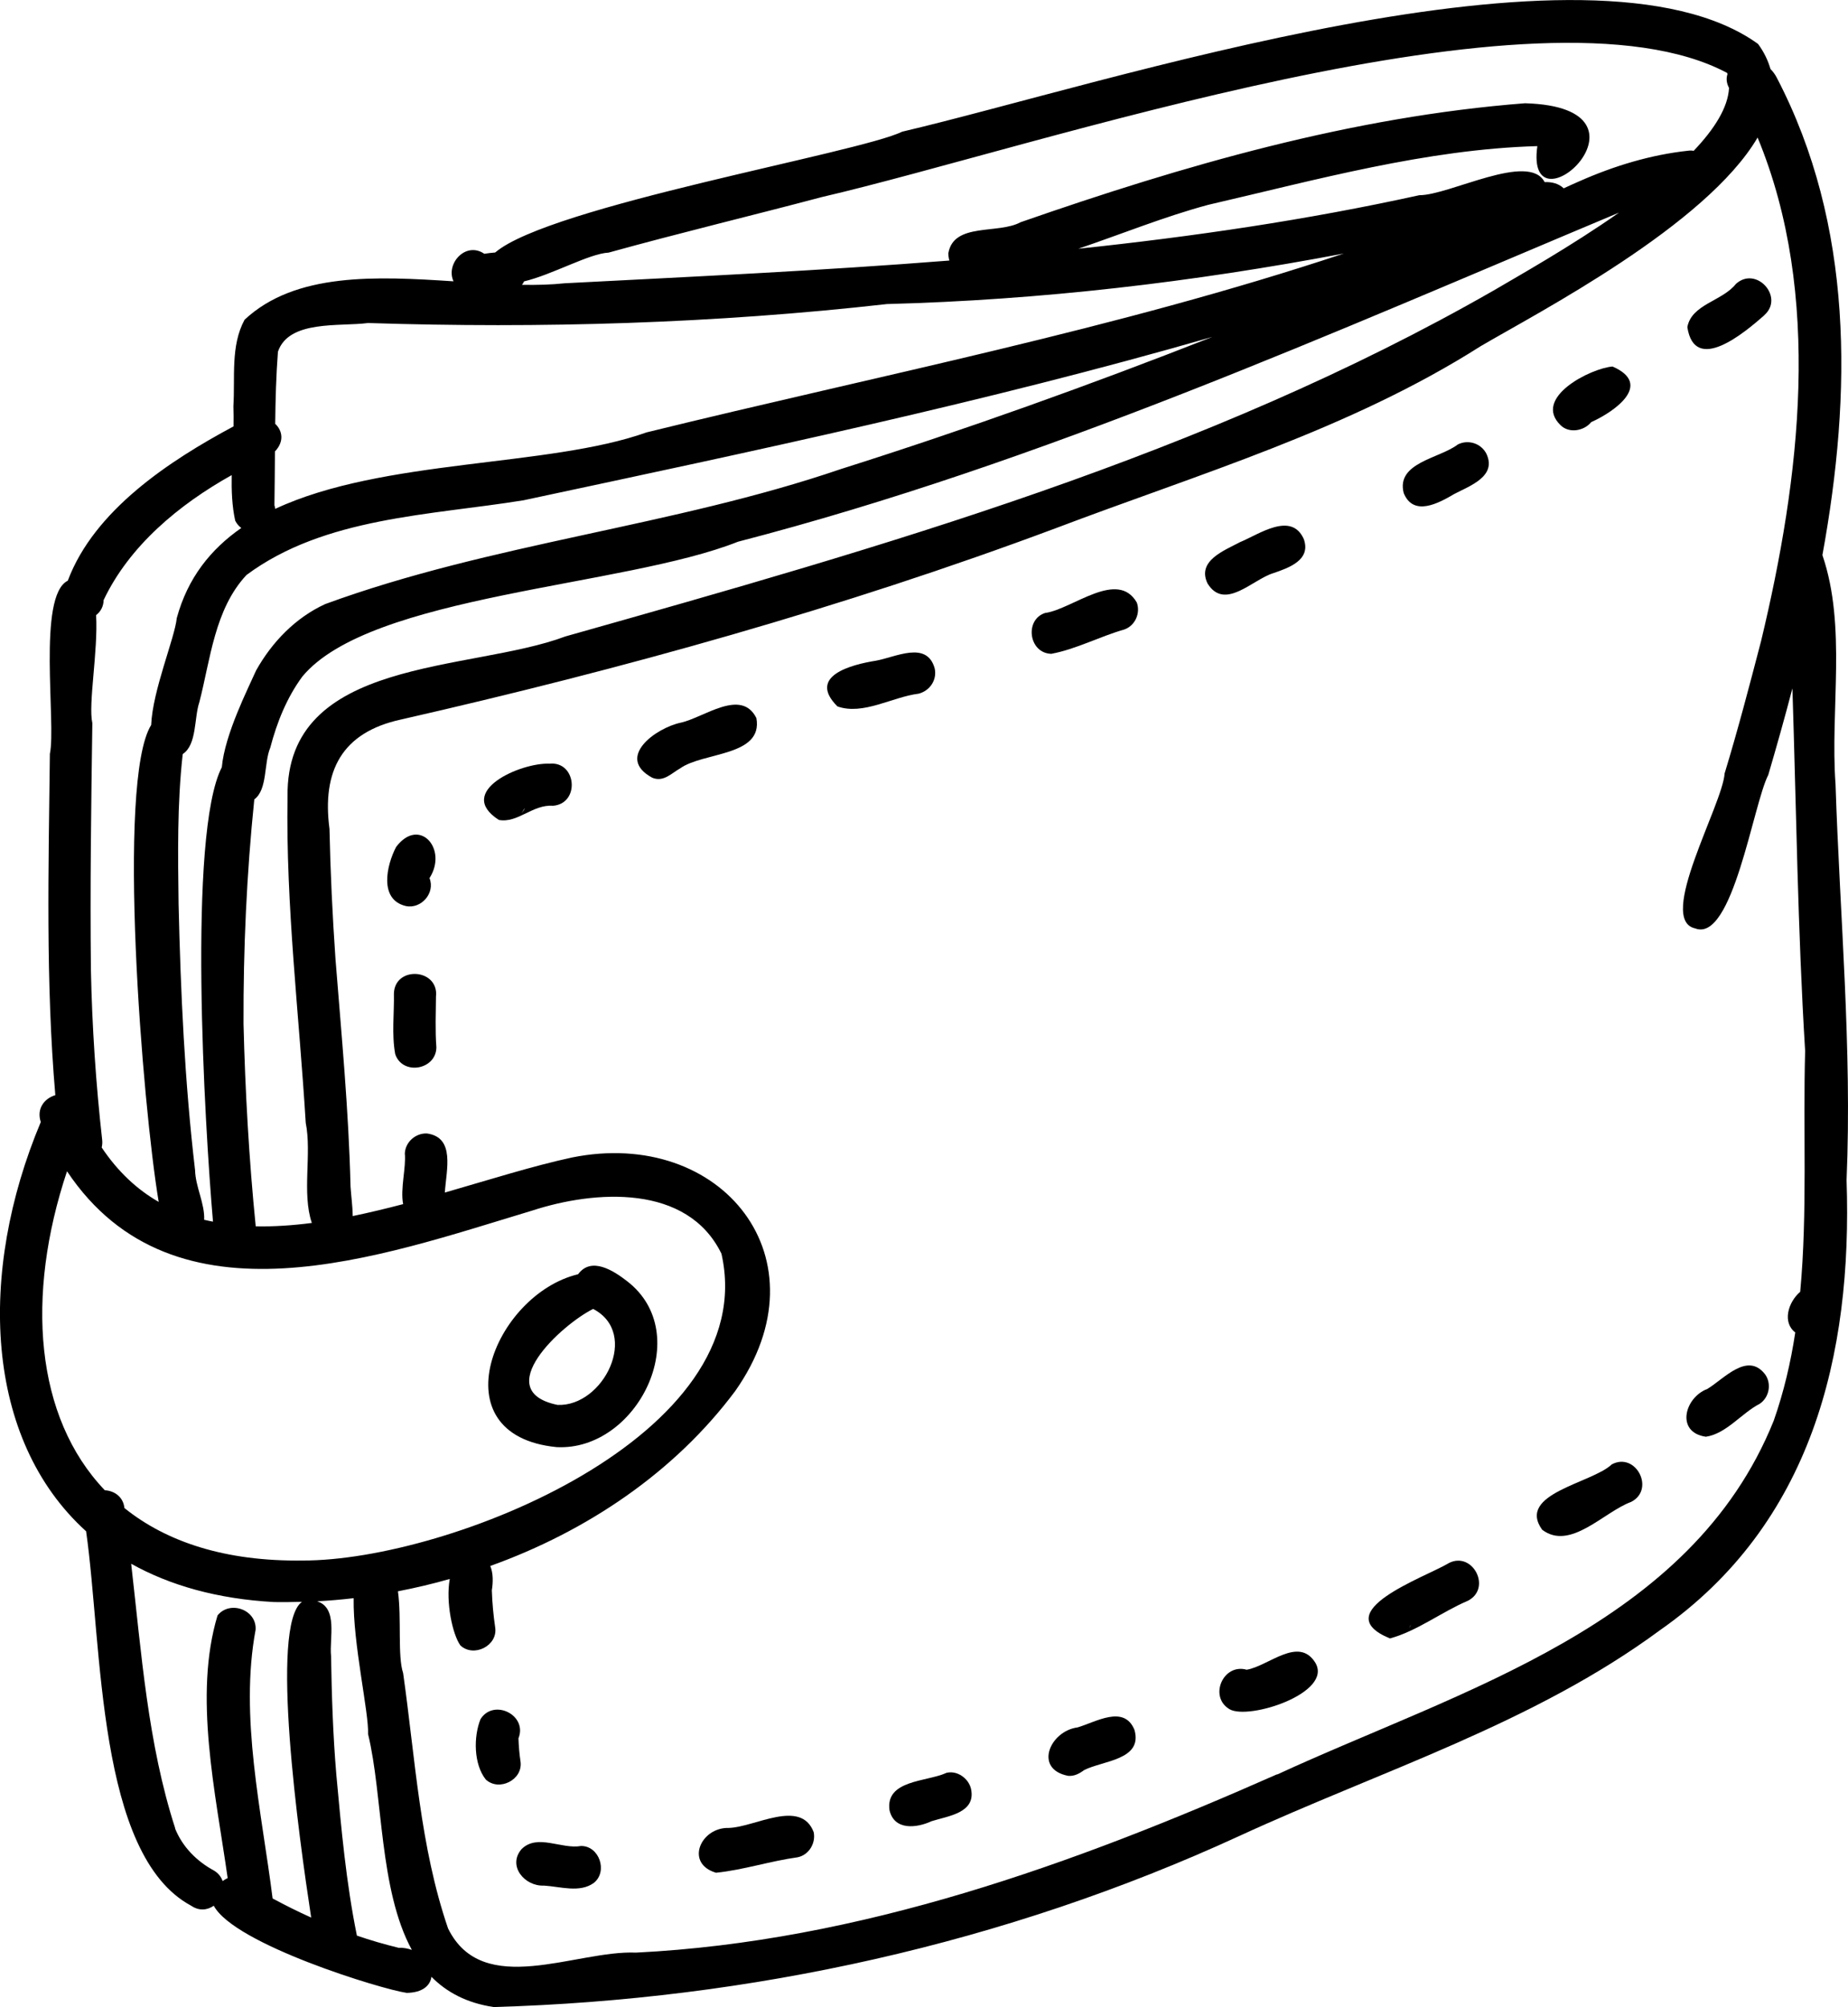 <?xml version="1.0" encoding="UTF-8"?><svg id="Calque_1" xmlns="http://www.w3.org/2000/svg" viewBox="0 0 142.29 154.54"><defs><style>.cls-1{fill-rule:evenodd;}</style></defs><path class="cls-1" d="M42.86,111.42c6.2.32,10.7-8.72,5.42-12.78-1.03-.8-2.75-1.92-3.77-.53-6.48,1.55-10.86,12.4-1.65,13.31ZM45.67,100.78c3.62,1.88.78,7.54-2.74,7.39-5.26-1.08.32-6.19,2.74-7.39Z"/><path class="cls-1" d="M141.33,60.38c-.42-5.77.87-12.13-1.01-17.64,2.28-12.49,2.41-25.39-3.51-36.75-.14-.28-.31-.49-.49-.68-.19-.65-.49-1.3-.96-1.93-12.9-9.29-50.47,3.15-65.9,6.76-3.3,1.63-27.16,5.72-31.33,9.3-.29.02-.58.06-.84.1-1.43-.98-3,.77-2.37,2.12-5.94-.39-12.18-.7-16.09,2.96-1.09,2.01-.72,4.45-.86,6.66.02.51.02,1.03.01,1.55-4.95,2.65-10.73,6.46-12.76,11.88-2.37,1.17-.88,10.99-1.38,13.33-.1,8.76-.33,17.55.42,26.28-.81.24-1.47,1.01-1.12,2.07-4.88,11.62-4.34,24.42,3.49,31.51,1.26,8.8.82,24.93,8.09,28.83.63.43,1.26.33,1.74,0,1.58,2.97,12.97,6.45,14.86,6.71,1.24-.02,1.81-.58,1.9-1.24,1.17,1.19,2.72,2.02,4.79,2.33,19.75-.57,39.38-4.88,57.39-13.16,10.89-5.02,22.68-8.67,32.42-15.86,11.65-8.16,14.82-21.12,14.36-34.65.43-10.18-.52-20.33-.85-30.49ZM40.33,21.67c2.18-.51,5.04-2.15,6.53-2.22,5.45-1.51,10.96-2.83,16.43-4.28,16.35-3.79,55.39-17.21,69.7-9.55,0,.03.01.06.02.09-.11.32-.08.69.12,1.06-.08,1.52-1.14,3.18-2.72,4.84-.13-.02-.26-.03-.39-.01-2.91.31-5.73,1.17-8.4,2.35-.41.18-.82.36-1.22.55-.39-.37-.9-.5-1.47-.48-1.21-2.35-7.33,1.02-9.65,1.01-8.67,1.91-17.44,3.19-26.25,4.12,3.33-1.13,6.62-2.47,10-3.38,8.31-1.92,16.79-4.28,25.34-4.52-1,7.09,10.16-2.98-.95-3.3-13.32,1.03-26.27,4.78-38.84,9.16-1.72.94-5.14,0-5.56,2.38,0,.2.02.39.08.57-9.86.78-19.76,1.24-29.62,1.75-1.03.11-2.14.14-3.29.12.06-.08.12-.17.16-.26ZM23.54,86.45c.48,2.39-.31,5.4.47,7.71-1.47.19-2.92.29-4.32.26-.52-5.18-.81-10.38-.94-15.59-.02-5.77.24-11.54.83-17.28,1.03-.76.73-2.8,1.23-3.98.51-1.95,1.27-3.85,2.47-5.48,5.23-6.32,24.8-6.9,33.54-10.38,23.43-6.08,45.6-16.01,67.84-25.34-3.73,2.62-7.71,4.85-9.66,6-22.14,12.68-46.99,19.72-71.46,26.63-7.34,2.76-21.56,1.56-21.4,12.34-.14,8.39.89,16.74,1.4,25.11ZM15.72,93.93c.06-1.26-.67-2.55-.7-3.83-.8-6.81-1.11-13.64-1.27-20.49-.05-3.82-.11-7.66.31-11.47,0-.03.01-.06.02-.09,1.09-.72.86-2.79,1.27-3.99.85-3.27,1.17-7.16,3.63-9.79,6-4.46,14.16-4.59,21.32-5.75,17.75-3.79,35.59-7.55,53.05-12.58-9.42,3.7-18.96,7.12-28.59,10.17-12.96,4.43-26.9,5.7-39.72,10.4-2.29,1.05-4.1,2.93-5.32,5.11-.6,1.36-2.41,4.9-2.64,7.45-2.64,5.13-1.33,27.49-.68,34.99-.22-.04-.45-.09-.66-.14ZM28.33,24.87c13.36.43,26.68.04,39.97-1.46,11.83-.31,23.56-1.69,35.17-3.89-17.54,5.83-35.75,9.36-53.68,13.77-7.57,2.7-20.3,2.01-28.6,5.89-.01-.09-.03-.18-.06-.28.02-1.38.03-2.76.04-4.14.73-.77.58-1.6.02-2.13.02-1.85.07-3.7.21-5.55.84-2.47,4.76-1.92,6.94-2.21ZM7.98,46.17s0,.02,0,.03c1.98-4.17,5.78-7.34,9.86-9.62-.02,1.19.02,2.37.27,3.51.12.24.29.43.47.56-2.36,1.64-4.13,3.85-4.97,6.94-.15,1.53-1.86,5.56-1.97,8.23-2.69,4.31-.67,29.31.58,36.72-1.66-.95-3.14-2.32-4.39-4.19.04-.17.06-.36.04-.56-.49-4.36-.78-8.73-.87-13.12-.07-6.33.02-12.66.11-18.99-.33-1.48.45-5.54.29-8.32.34-.26.58-.66.58-1.2ZM5.16,90.18c8.28,12.41,24.23,6.51,35.81,3.03,4.85-1.58,11.96-2.07,14.58,3.32,3.16,14.01-21.03,23.65-32.25,23.62-5.94.08-10.48-1.43-13.72-4.04-.09-.87-.78-1.33-1.51-1.37-5.38-5.63-6.11-14.96-2.91-24.56ZM13.49,140.77c-2.11-6.52-2.6-13.49-3.39-20.37,2.97,1.66,6.62,2.71,11.02,2.95.71.01,1.42,0,2.13-.02-2.51,1.82-.24,18.1.71,24.31-1.01-.45-2-.95-2.97-1.47-.84-6.7-2.56-13.98-1.31-20.68.11-1.55-1.98-2.3-2.93-1.11-1.86,6.17-.16,13.6.78,20.22-.15.07-.27.15-.39.23-.1-.3-.31-.59-.65-.8-1.34-.72-2.44-1.83-3.01-3.25ZM30.66,149.96c-1.07-.26-2.14-.57-3.18-.93-.83-4.07-1.2-8.22-1.58-12.35-.26-3.05-.36-6.12-.41-9.18-.14-1.38.55-3.69-1.07-4.21.94-.05,1.87-.13,2.81-.24-.06,3.48,1.18,8.82,1.11,10.46,1.16,4.79.84,11.98,3.37,16.62-.31-.11-.66-.18-1.04-.16ZM98.33,136.61c-15.66,6.93-32.11,12.87-49.36,13.73-4.63-.2-11.8,3.57-14.47-1.86-2.17-6.33-2.52-13.04-3.46-19.66-.44-1.33-.11-4.18-.4-6.3,1.34-.26,2.67-.57,3.99-.95-.32,1.78.21,4.27.82,5.12,1.02.95,2.88.03,2.68-1.37-.14-.96-.23-1.92-.26-2.88.1-.62.11-1.32-.12-1.87,7.44-2.67,14.19-7.21,18.86-13.47,7.15-10.15-1.03-20.31-12.57-17.98-2.97.64-6.32,1.7-9.79,2.7.12-1.77.81-4.24-1.37-4.55-.87-.04-1.67.65-1.71,1.54.11,1.07-.36,2.72-.13,3.9-1.29.34-2.59.65-3.88.92-.01-.76-.13-1.61-.17-2.28-.14-5.86-.7-11.7-1.16-17.53-.23-3.33-.39-6.66-.46-10-.59-4.46.95-7.43,5.5-8.42,17.07-3.89,33.98-8.59,50.39-14.72,11.12-4.22,22.66-7.61,32.77-14.04,4.45-2.61,17.32-9.27,21.3-16.05,5.01,12.1,3.27,26.25.27,38.76-.89,3.41-1.78,6.82-2.81,10.2-.15,2.4-5.26,11.27-2.27,11.93,2.89,1.13,4.47-9.58,5.63-11.81.64-2.18,1.27-4.41,1.86-6.67.3,9.28.41,18.65.98,27.92-.17,6.1.19,12.4-.38,18.54-.94.81-1.39,2.36-.38,3.13-.35,2.31-.88,4.58-1.66,6.8-6.37,15.82-24.09,20.71-38.24,27.24Z"/><path class="cls-1" d="M33.58,76.65c.12-2.1-3.17-2.27-3.25-.17.03,1.55-.18,3.15.1,4.68.56,1.67,3.15,1.22,3.17-.52-.1-1.33-.04-2.66-.03-4Z"/><path class="cls-1" d="M31.24,69.76c1.19.25,2.29-1,1.83-2.15,1.44-2.25-.79-4.76-2.57-2.4-.74,1.41-1.34,4.06.75,4.55Z"/><path class="cls-1" d="M42.3,58.8c-2.19-.1-7.3,2.14-3.89,4.33,1.46.27,2.6-1.21,4.17-1.09,2.1-.17,1.82-3.45-.27-3.24ZM40.39,62.28c-.03.06-.07.11-.1.17,0,0,0-.01,0-.02-.03.05-.07.09-.11.14,0,0-.01.01-.02.02.1-.13.19-.27.26-.43-.02.04-.03.08-.05.12Z"/><path class="cls-1" d="M52.42,55.64c-1.94.41-5.06,2.69-2.2,4.24.87.36,1.47-.34,2.15-.72,1.77-1.27,6.4-.91,5.87-3.87-1.16-2.34-4.06-.03-5.82.35Z"/><path class="cls-1" d="M71.97,51.47c-.6-2.18-3.03-.86-4.53-.6-1.88.3-5.31,1.18-2.96,3.52,1.98.7,4.22-.73,6.25-.98.86-.22,1.43-1.05,1.24-1.94Z"/><path class="cls-1" d="M80.52,47.18c-1.66.48-1.33,3.12.43,3.16,1.92-.36,3.72-1.33,5.61-1.87.84-.29,1.27-1.26.97-2.08-1.48-2.56-4.91.47-7.01.8Z"/><path class="cls-1" d="M98.04,44.13c1.2-.41,2.92-1.01,2.35-2.62-.96-2.16-3.45-.37-4.91.23-1.22.65-3.35,1.44-2.5,3.19,1.32,2.12,3.47-.32,5.06-.8Z"/><path class="cls-1" d="M112.25,34.22c-1.4,1.08-4.77,1.39-4.17,3.74.75,1.85,2.7.78,3.9.07,1.21-.63,3.3-1.36,2.46-3.11-.41-.79-1.4-1.1-2.19-.7Z"/><path class="cls-1" d="M122.52,32.5c1.81-.81,4.78-2.91,1.64-4.28-1.67.13-6.19,2.4-4,4.52.66.65,1.81.44,2.36-.24Z"/><path class="cls-1" d="M135.84,24.27c1.58-1.39-.62-3.83-2.18-2.41-1.05,1.33-3.42,1.56-3.74,3.33.57,3.68,4.45.38,5.92-.91Z"/><path class="cls-1" d="M39.92,133.84c.72-1.78-1.9-3.09-2.92-1.48-.55,1.36-.53,3.47.4,4.65,1.02.95,2.87.03,2.68-1.37-.09-.6-.14-1.2-.16-1.8Z"/><path class="cls-1" d="M44.74,142.13c-1.51.27-3.36-.97-4.58.24-1.11,1.29.24,2.88,1.72,2.81,1.25.07,2.77.59,3.86-.22,1.07-.88.4-2.84-1-2.83Z"/><path class="cls-1" d="M56.1,140.74c-2.16-.05-3.38,2.74-.97,3.45,2.09-.21,4.17-.9,6.28-1.19.87-.17,1.42-1.09,1.24-1.94-1-2.6-4.54-.37-6.54-.32Z"/><path class="cls-1" d="M72.83,136.52c-1.51.67-4.67.53-4.34,2.86.37,1.58,2.1,1.37,3.24.84,1.27-.4,3.42-.63,3.04-2.47-.18-.83-1.09-1.48-1.94-1.24Z"/><path class="cls-1" d="M82.97,133c-2.14.28-3.4,3.22-.72,3.73.47.04.87-.18,1.22-.44,1.43-.74,4.54-.77,3.88-3.1-.8-1.96-2.98-.6-4.38-.19Z"/><path class="cls-1" d="M95.99,128.56c-1.81-.52-2.94,2.08-1.32,3.04,1.49.86,8.01-1.26,6.6-3.59-1.29-2.06-3.6.27-5.28.55Z"/><path class="cls-1" d="M111.52,120.37c-1.8,1.07-9.44,3.74-4.5,5.78,2.1-.57,3.96-2.03,6-2.9,1.88-.96.36-3.87-1.49-2.89ZM108.57,125.24s0,0,0,0c-.03.05-.06.1-.09.14.06-.09.11-.19.15-.3-.02.05-.04.11-.05.16Z"/><path class="cls-1" d="M124.1,112.75c-1.53,1.46-7.35,2.24-5.36,5.03,2.17,1.65,4.77-1.39,6.85-2.14,1.88-.96.36-3.88-1.49-2.89Z"/><path class="cls-1" d="M131.46,106.94c-1.76.66-2.46,3.35-.11,3.68,1.59-.24,2.73-1.81,4.15-2.54.73-.5.92-1.54.41-2.26-1.36-1.77-3.16.34-4.45,1.12Z"/></svg>